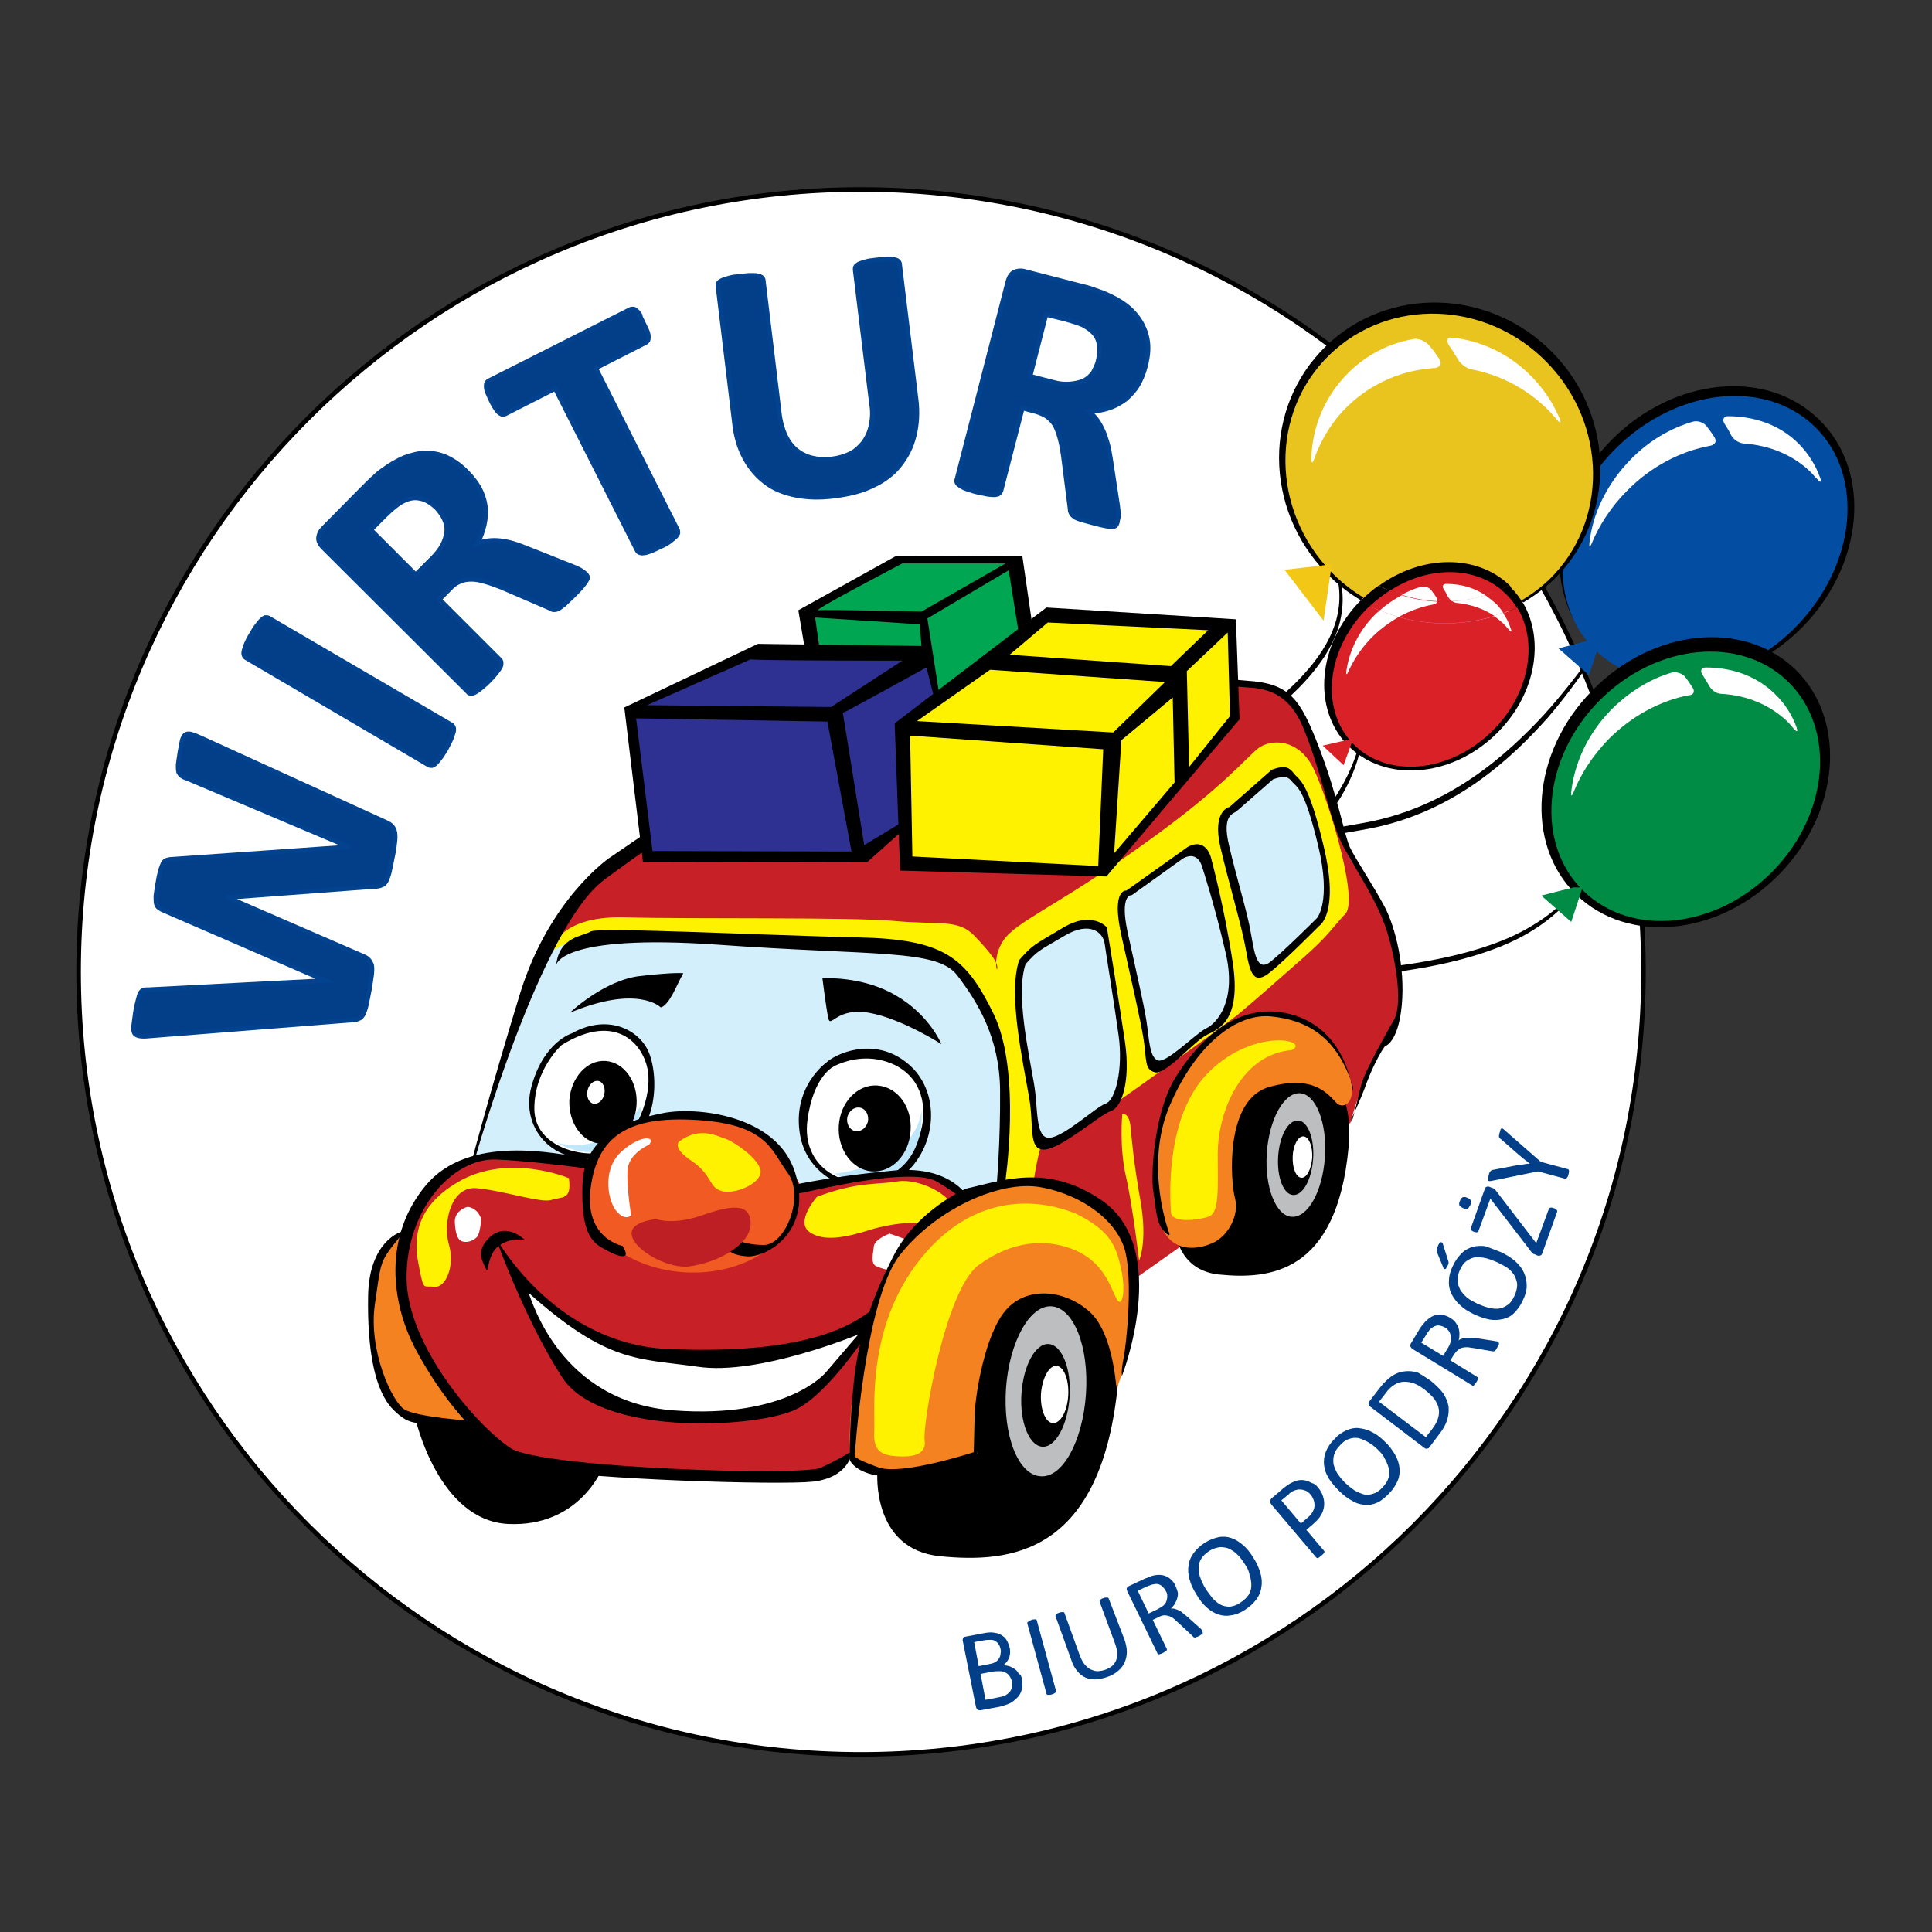 <?xml version="1.0" encoding="utf-8"?>
<!-- Generator: Adobe Illustrator 19.0.0, SVG Export Plug-In . SVG Version: 6.00 Build 0)  -->
<svg version="1.1" id="Warstwa_1" xmlns="http://www.w3.org/2000/svg" xmlns:xlink="http://www.w3.org/1999/xlink" x="0px" y="0px"
	 viewBox="0 0 425.2 425.2" style="enable-background:new 0 0 425.2 425.2;" xml:space="preserve">
<rect x="0" y="0" width="425.2" height="425.2" fill="#333333" stroke="none"/>
<style type="text/css">
	.st0{fill:#FFFFFF;stroke:#000000;stroke-miterlimit:10;}
	.st1{fill:#034EA2;}
	.st2{fill:#FFFFFF;}
	.st3{fill:url(#SVGID_1_);}
	.st4{fill:#E9C31E;}
	.st5{fill:url(#SVGID_2_);}
	.st6{fill:url(#SVGID_3_);}
	.st7{fill:url(#SVGID_4_);}
	.st8{fill:url(#SVGID_5_);}
	.st9{fill:url(#SVGID_6_);}
	.st10{fill:url(#SVGID_7_);}
	.st11{fill:url(#SVGID_8_);}
	.st12{fill:#DA2128;}
	.st13{fill:#F3C716;}
	.st14{fill:#008C44;}
	.st15{fill:#023F88;stroke:#03428E;stroke-miterlimit:10;}
	.st16{fill:#023F88;}
	.st17{fill-rule:evenodd;clip-rule:evenodd;fill:#C72127;}
	.st18{fill-rule:evenodd;clip-rule:evenodd;fill:#FFF200;}
	.st19{fill-rule:evenodd;clip-rule:evenodd;}
	.st20{fill-rule:evenodd;clip-rule:evenodd;fill:#D4EFFC;}
	.st21{fill:#BFE7FB;}
	.st22{fill-rule:evenodd;clip-rule:evenodd;fill:#F15A22;}
	.st23{fill-rule:evenodd;clip-rule:evenodd;fill:#F58220;}
	.st24{fill-rule:evenodd;clip-rule:evenodd;stroke:#000000;stroke-width:0.567;stroke-miterlimit:22.926;}
	.st25{fill-rule:evenodd;clip-rule:evenodd;fill:#BCBEC0;}
	.st26{fill-rule:evenodd;clip-rule:evenodd;fill:#FFFFFF;}
	.st27{fill-rule:evenodd;clip-rule:evenodd;fill:#BE1F24;}
	.st28{fill-rule:evenodd;clip-rule:evenodd;fill:#00A651;}
	.st29{fill-rule:evenodd;clip-rule:evenodd;fill:#2E3192;}
</style>
<path class="st0" d="M361.7,213.9c0,95.1-77.1,172.2-172.2,172.2c-95.1,0-172.2-77.1-172.2-172.2c0-95.1,77.1-172.2,172.2-172.2
	C284.6,41.7,361.7,118.8,361.7,213.9z"/>
<g>
	<path d="M271.6,193.6c10.9-5.8,19.6-13.1,23.5-20.2c4.1-7,4.5-12.4,4.8-12.2c0,0,0,5.5-4,12.8c-3.9,7.4-12.6,15-23.6,20.8
		c-10.6,6.4-32.1,13.4-46.3,25.4c-7.1,6-11.3,13.7-12.7,20c-1.4,6.2-0.9,10.5-1,10.4c0.1,0-0.5-4.2,0.8-10.5
		c1.2-6.3,5.3-14.3,12.4-20.4C239.7,207.3,261.1,199.9,271.6,193.6z"/>
	<path d="M300.6,213.3c15-1.3,28.3-4.5,36.3-9.4c8.2-4.8,11.1-10.3,11.3-10c0.1-0.1-2.6,5.7-10.8,10.8c-8.1,5.2-21.5,8.6-36.6,9.9
		c-14.9,2-42.3,0.7-63.6,7.4c-10.6,3.3-18.4,10.3-21.5,16.9c-3.2,6.6-3.3,11.6-3.4,11.5c0.1,0.1,0.2-4.9,3.3-11.6
		c3-6.8,10.7-14,21.4-17.5C258.3,214.3,285.8,215.3,300.6,213.3z"/>
	<path d="M300.7,181c18.6-3.5,31.2-15.2,39.1-23.7c7.9-8.8,11.7-15.2,12-15c0.1,0-3.4,6.6-11.2,15.7c-7.8,8.7-20.4,20.8-39.4,24.4
		c-18.2,3.2-52.2,8.7-73,26.9c-10.4,8.9-15.4,21.2-16.6,30.6c-1.3,9.4-0.3,15.6-0.5,15.5c0.1,0-0.9-6.1,0.3-15.6
		c1-9.4,5.9-21.9,16.3-31.1C248.4,190,282.5,184.2,300.7,181z"/>
	<path d="M262.4,167.3c13.7-8.6,25.9-17.6,30.4-27.4c4.7-10-0.5-17.6,0.1-17.4c0,0,1.1,1.6,2,4.8c0.9,3.1,1,8.1-1.2,13.1
		c-4.4,10.2-16.7,19.4-30.4,28.1c-6.8,4.5-16.8,9.9-26.5,17.2c-9.6,7.4-17.9,18.1-22.8,29.4c-10.1,22.9-7.9,45.5-8.3,45.3
		c0.4,0.3-2.2-22.4,7.7-45.6c4.8-11.5,13-22.3,22.7-30C245.7,177.2,255.6,171.8,262.4,167.3z"/>
	<path d="M396.6,138.1c-13.7,13.8-34.2,15.8-45.7,4.4c-11.6-11.4-9.9-31.9,3.8-45.7c13.7-13.8,34.2-15.8,45.7-4.4
		C412,103.7,410.3,124.2,396.6,138.1z"/>
	<path class="st1" d="M395.1,138.1c-13.4,13.5-33.1,15.7-44.1,4.9c-11-10.8-9-30.6,4.4-44.1c13.4-13.5,33.1-15.7,44.1-4.9
		C410.5,104.8,408.5,124.5,395.1,138.1z"/>
	<polygon class="st1" points="350.3,140.8 343,142.7 349.7,148.6 352.3,140.8 	"/>
	<g>
		<path class="st2" d="M377.3,96.2c-0.5-0.8-1.1-1.6-1.7-2.4c-0.6-0.8-2-1.3-3-1c-4.9,1.4-9.7,4.2-13.7,8.3
			c-5.3,5.4-8.4,12-9.1,18.4c-0.1,1,0.1,1.1,0.5,0.1c1.7-4.1,4.3-8.1,7.8-11.6c5.3-5.4,11.8-8.7,18.3-9.9
			C377.5,97.9,377.9,97.1,377.3,96.2z"/>
		<path class="st2" d="M400,105.5c0.7,0.8,1,0.7,0.6-0.3c-1-2.8-2.6-5.4-4.8-7.6c-4.1-4.1-9.7-6-15.5-6c-1,0-1.3,0.8-0.8,1.6
			c0.5,0.8,1.1,1.7,1.5,2.6c0.5,0.9,1.6,1.7,2.7,1.8c5.7,0.4,11,2.5,15,6.5C399.1,104.6,399.6,105.1,400,105.5z"/>
	</g>
	<path d="M303.4,128.8c-2.9-1.5-5.7-3.5-8.1-6c-11.9-12.2-12-31.5-0.1-43c11.9-11.5,31.2-10.9,43.1,1.3c11.9,12.2,12,31.5,0.1,43
		c-1.9,1.9-4.1,3.4-6.3,4.6c0.2,0.2,0.3,0.3,0.5,0.5c1,1.1,1.9,2.2,2.6,3.4c2.4-1.4,4.6-3,6.7-5c13.8-13.3,13.7-35.7-0.1-49.9
		c-13.8-14.2-36.2-14.9-50-1.5c-13.8,13.4-13.7,35.7,0.1,49.9c2.3,2.4,4.9,4.4,7.6,6c0.2-0.2,0.3-0.3,0.5-0.5
		C301.1,130.6,302.3,129.7,303.4,128.8z"/>
	
		<radialGradient id="SVGID_1_" cx="694.11" cy="-60.472" r="77.033" gradientTransform="matrix(0.581 0.596 -0.578 0.561 -121.601 -301.844)" gradientUnits="userSpaceOnUse">
		<stop  offset="0" style="stop-color:#FCD7D5"/>
		<stop  offset="1" style="stop-color:#DD66A6"/>
	</radialGradient>
	<path class="st3" d="M332.2,128.8c2.3-1.2,4.4-2.8,6.3-4.6c11.9-11.5,11.8-30.8-0.1-43c-11.9-12.2-31.3-12.8-43.1-1.3
		c-11.9,11.5-11.8,30.8,0.1,43c2.4,2.5,5.2,4.5,8.1,6C312.9,122.1,324.9,121.9,332.2,128.8z"/>
	<path class="st4" d="M333.9,132.7c2.5-1.4,4.9-3.1,7-5.1c13.1-12.7,12.9-34.1-0.4-47.8c-13.3-13.7-34.8-14.4-47.9-1.7
		c-13.1,12.7-12.9,34.1,0.4,47.8c2.7,2.8,5.8,5,9,6.7C312.4,125.1,325.8,125,333.9,132.7z"/>
	
		<radialGradient id="SVGID_2_" cx="694.067" cy="-60.465" r="77.066" gradientTransform="matrix(0.581 0.596 -0.578 0.561 -121.601 -301.844)" gradientUnits="userSpaceOnUse">
		<stop  offset="0" style="stop-color:#FCD7D5"/>
		<stop  offset="1" style="stop-color:#DD66A6"/>
	</radialGradient>
	<path class="st5" d="M332.2,128.8c-1.1,0.6-2.2,1.1-3.4,1.6c0.5,0.4,0.9,0.8,1.4,1.3c0.8,0.8,1.5,1.7,2,2.6c1-0.5,2.1-1,3-1.5
		c-0.7-1.2-1.6-2.4-2.6-3.4C332.5,129.1,332.3,128.9,332.2,128.8z"/>
	
		<radialGradient id="SVGID_3_" cx="694.11" cy="-60.441" r="76.998" gradientTransform="matrix(0.581 0.596 -0.578 0.561 -121.601 -301.844)" gradientUnits="userSpaceOnUse">
		<stop  offset="0" style="stop-color:#FCD7D5"/>
		<stop  offset="1" style="stop-color:#DD66A6"/>
	</radialGradient>
	<path class="st6" d="M306.5,130.3c-1-0.4-2.1-0.9-3.1-1.4c-1.2,0.8-2.3,1.8-3.4,2.8c-0.2,0.2-0.3,0.3-0.5,0.5
		c0.9,0.5,1.7,1,2.6,1.4C303.5,132.3,305,131.2,306.5,130.3z"/>
	
		<radialGradient id="SVGID_4_" cx="694.111" cy="-60.483" r="77.033" gradientTransform="matrix(0.581 0.596 -0.578 0.561 -121.601 -301.844)" gradientUnits="userSpaceOnUse">
		<stop  offset="0" style="stop-color:#FCD7D5"/>
		<stop  offset="1" style="stop-color:#DD66A6"/>
	</radialGradient>
	<path class="st7" d="M328.8,130.4c1.2-0.4,2.3-1,3.4-1.6c-7.2-6.9-19.3-6.7-28.7,0.1c1,0.5,2,1,3.1,1.4
		C314,125.7,322.9,125.6,328.8,130.4z"/>
	
		<radialGradient id="SVGID_5_" cx="706.594" cy="-73.978" r="103.104" gradientTransform="matrix(0.581 0.596 -0.578 0.561 -121.601 -301.844)" gradientUnits="userSpaceOnUse">
		<stop  offset="0" style="stop-color:#FCD7D5"/>
		<stop  offset="1" style="stop-color:#E67BB1"/>
	</radialGradient>
	<path class="st8" d="M328.8,130.4c1.2-0.4,2.3-1,3.4-1.6c-7.2-6.9-19.3-6.7-28.7,0.1c1,0.5,2,1,3.1,1.4
		C314,125.7,322.9,125.6,328.8,130.4z"/>
	
		<radialGradient id="SVGID_6_" cx="694.112" cy="-60.481" r="77.034" gradientTransform="matrix(0.581 0.596 -0.578 0.561 -121.601 -301.844)" gradientUnits="userSpaceOnUse">
		<stop  offset="0" style="stop-color:#FCD7D5"/>
		<stop  offset="1" style="stop-color:#DD66A6"/>
	</radialGradient>
	<path class="st9" d="M328.8,130.4c-7.1,2.8-15.1,2.7-22.3-0.1c-1.5,0.9-3,2-4.3,3.3c9.5,4.6,20.6,4.9,30,0.7
		c-0.6-0.9-1.2-1.8-2-2.6C329.7,131.2,329.3,130.8,328.8,130.4z"/>
	
		<radialGradient id="SVGID_7_" cx="694.109" cy="-60.485" r="77.038" gradientTransform="matrix(0.581 0.596 -0.578 0.561 -121.601 -301.844)" gradientUnits="userSpaceOnUse">
		<stop  offset="0" style="stop-color:#FCD7D5"/>
		<stop  offset="1" style="stop-color:#DD66A6"/>
	</radialGradient>
	<path class="st10" d="M328.8,130.4c-5.9-4.7-14.8-4.7-22.3-0.1C313.7,133.1,321.7,133.1,328.8,130.4z"/>
	
		<radialGradient id="SVGID_8_" cx="706.592" cy="-73.982" r="103.113" gradientTransform="matrix(0.581 0.596 -0.578 0.561 -121.601 -301.844)" gradientUnits="userSpaceOnUse">
		<stop  offset="0" style="stop-color:#FCD7D5"/>
		<stop  offset="1" style="stop-color:#E67BB1"/>
	</radialGradient>
	<path class="st11" d="M328.8,130.4c-5.9-4.7-14.8-4.7-22.3-0.1C313.7,133.1,321.7,133.1,328.8,130.4z"/>
	<path d="M329.2,161.6c8.7-8.4,10.9-20.5,6-28.9c-1,0.6-2,1.1-3,1.5c4.5,7.3,2.6,18-5,25.3c-8.6,8.3-21.2,9.2-28.1,2.1
		c-6.9-7.1-5.6-19.7,2.9-28c0,0,0.1-0.1,0.1-0.1c-0.9-0.4-1.8-0.9-2.6-1.4c-9.5,9.6-10.8,23.8-2.9,31.9
		C304.7,172.3,319.3,171.2,329.2,161.6z"/>
	<path d="M332.2,128.8c-1.1,0.6-2.2,1.1-3.4,1.6c0.5,0.4,0.9,0.8,1.4,1.3c0.8,0.8,1.5,1.7,2,2.6c1-0.5,2.1-1,3-1.5
		c-0.7-1.2-1.6-2.4-2.6-3.4C332.5,129.1,332.3,128.9,332.2,128.8z"/>
	<path d="M306.5,130.3c-1-0.4-2.1-0.9-3.1-1.4c-1.2,0.8-2.3,1.8-3.4,2.8c-0.2,0.2-0.3,0.3-0.5,0.5c0.9,0.5,1.7,1,2.6,1.4
		C303.5,132.3,305,131.2,306.5,130.3z"/>
	<path d="M328.8,130.4c1.2-0.4,2.3-1,3.4-1.6c-7.2-6.9-19.3-6.7-28.7,0.1c1,0.5,2,1,3.1,1.4C314,125.7,322.9,125.6,328.8,130.4z"/>
	<polygon class="st12" points="296.3,162.9 291.1,164.1 295.7,168.4 297.7,162.9 	"/>
	<g>
		<path class="st12" d="M330.2,129.6c-6.3-5-15.9-4.9-24,0.2C313.9,132.8,322.5,132.7,330.2,129.6z"/>
		<g>
			<g>
				<path class="st12" d="M301.5,133.4c-0.1,0-0.1,0.1-0.2,0.1c-9.4,9.1-10.9,22.6-3.5,30.2c7.4,7.6,21,6.5,30.4-2.6
					c8.3-8,10.5-19.6,5.7-27.4C323.6,138.5,311.7,138.3,301.5,133.4z"/>
				<path class="st12" d="M330.2,129.6c-7.7,3.1-16.3,3.1-24,0.2c-1.6,1-3.2,2.2-4.7,3.6c10.2,4.9,22.1,5,32.3,0.3
					c-0.6-1-1.3-1.9-2.2-2.8C331.2,130.5,330.7,130.1,330.2,129.6z"/>
			</g>
			<path class="st12" d="M330.6,132.4c0.6,0.6,1.2,1.3,1.6,2c0.5-0.2,1-0.4,1.5-0.7c-0.6-1-1.3-1.9-2.2-2.8c-0.5-0.5-1-0.9-1.5-1.3
				c-0.7,0.3-1.3,0.5-2,0.7C329,130.9,329.9,131.6,330.6,132.4z"/>
			<path class="st12" d="M308.3,130.5c-0.7-0.2-1.4-0.5-2.1-0.7c-1.6,1-3.2,2.2-4.7,3.6c0.5,0.3,1.1,0.5,1.6,0.7
				C304.7,132.7,306.5,131.5,308.3,130.5z"/>
		</g>
	</g>
	<path class="st2" d="M303,134.9c-3.9,3.7-6.1,8.4-6.7,12.9c-0.1,0.7,0.1,0.8,0.4,0.1c1.3-2.9,3.2-5.7,5.7-8.1
		c1.7-1.6,3.5-2.9,5.4-4c-1.4-0.4-2.7-0.9-4.1-1.5C303.5,134.5,303.3,134.7,303,134.9z"/>
	<path class="st2" d="M316.3,132.4c-2.6-0.1-5.3-0.6-7.8-1.4c-1.7,0.9-3.3,2-4.8,3.3c1.3,0.6,2.7,1.1,4.1,1.5
		c2.5-1.4,5.1-2.3,7.8-2.8C316,132.9,316.2,132.7,316.3,132.4z"/>
	<path class="st2" d="M316.2,131.6c-0.4-0.6-0.7-1.1-1.2-1.7c-0.4-0.6-1.4-0.9-2.1-0.8c-1.5,0.4-3,1-4.4,1.8
		c2.6,0.8,5.2,1.3,7.8,1.4C316.4,132.1,316.3,131.9,316.2,131.6z"/>
	<g>
		<path class="st2" d="M331.2,137.6c0.3,0.3,0.6,0.7,0.9,1c0.5,0.6,0.7,0.5,0.4-0.2c-0.4-1.3-1-2.5-1.8-3.6c-0.7,0.3-1.3,0.5-2,0.7
			C329.6,136.2,330.5,136.8,331.2,137.6z"/>
		<path class="st2" d="M326.9,131c-2.4,0.7-4.8,1.2-7.3,1.3c0.3,0.2,0.7,0.4,1.1,0.4c2.9,0.3,5.7,1.2,8.1,2.8c0.7-0.2,1.4-0.5,2-0.7
			c-0.4-0.7-1-1.3-1.5-1.9C328.5,132.2,327.7,131.6,326.9,131z"/>
		<path class="st2" d="M326.9,131c-2.5-1.7-5.5-2.5-8.6-2.5c-0.7,0-1,0.5-0.6,1.1c0.4,0.6,0.7,1.2,1,1.8c0.2,0.3,0.5,0.6,0.8,0.9
			C322.1,132.2,324.5,131.8,326.9,131z"/>
	</g>
	<g>
		<path class="st2" d="M316.7,78.9c-0.7-1-1.3-1.9-2.1-2.8c-0.8-1-2.4-1.7-3.4-1.5c-5.3,0.9-10.2,3.3-14.3,7.3
			c-5.3,5.2-8.1,12-8.3,19c0,1.1,0.2,1.2,0.6,0.2c1.5-4.3,4-8.4,7.4-11.7c5.4-5.2,12.2-8,19.2-8.4C317.1,80.8,317.4,79.9,316.7,78.9
			z"/>
		<path class="st2" d="M342.6,92.3c0.8,1,1.1,0.9,0.6-0.3c-1.4-3.3-3.4-6.3-6-9c-4.9-5.1-11.2-8-17.6-8.7c-1.1-0.1-1.4,0.6-0.7,1.7
			c0.7,1,1.3,2,1.9,3c0.6,1.1,2,2.1,3.1,2.3c6.3,1.2,12.3,4.3,17.2,9.3C341.6,91.2,342.1,91.7,342.6,92.3z"/>
	</g>
	<polygon class="st13" points="293.1,124.2 282.7,125.4 291.3,136.6 	"/>
	<path d="M391.7,192.3c-13.3,13.7-33.4,15.7-44.8,4.6c-11.4-11.1-9.9-31.3,3.5-44.9c13.3-13.7,33.4-15.7,44.8-4.6
		C406.5,158.5,405,178.6,391.7,192.3z"/>
	<path class="st14" d="M390.2,191.7c-12.4,12.7-31.1,14.7-41.7,4.4c-10.6-10.3-9.1-29,3.3-41.7c12.4-12.7,31.1-14.7,41.7-4.4
		C404.1,160.3,402.6,179,390.2,191.7z"/>
	<polygon class="st14" points="346.3,195.3 339.2,197.1 345.8,202.9 348.3,195.3 	"/>
	<g>
		<path class="st2" d="M372.5,151.3c-0.5-0.8-1.1-1.6-1.6-2.3c-0.6-0.8-2-1.2-2.9-1c-4.8,1.4-9.4,4.2-13.4,8.2
			c-5.2,5.3-8.1,11.8-8.8,18.1c-0.1,1,0.1,1,0.5,0.1c1.6-4.1,4.2-8,7.5-11.5c5.2-5.3,11.6-8.7,17.9-9.9
			C372.7,153,373.1,152.2,372.5,151.3z"/>
		<path class="st2" d="M394.8,160.4c0.7,0.8,0.9,0.7,0.6-0.3c-1-2.8-2.6-5.3-4.8-7.4c-4.1-4-9.5-5.8-15.2-5.8c-1,0-1.3,0.8-0.7,1.6
			c0.5,0.8,1,1.7,1.5,2.5c0.5,0.9,1.6,1.7,2.6,1.7c5.6,0.3,10.8,2.4,14.8,6.3C394,159.5,394.4,159.9,394.8,160.4z"/>
	</g>
</g>
<g>
	<path class="st15" d="M85,181c0.6,0.3,1,0.5,1.3,0.9c0.3,0.3,0.5,0.8,0.6,1.3c0.1,0.6,0.1,1.3,0,2.1c-0.1,0.8-0.2,1.9-0.5,3.2
		c-0.3,1.4-0.5,2.6-0.7,3.4c-0.2,0.9-0.5,1.5-0.7,2c-0.3,0.5-0.6,0.8-1,0.9c-0.4,0.2-0.9,0.3-1.5,0.3l-32.2,2.4l0,0.1l29.5,12.8
		c0.6,0.2,1,0.5,1.3,0.8c0.3,0.3,0.5,0.7,0.7,1.2c0.1,0.5,0.1,1.2,0,2.1c-0.1,0.9-0.3,2-0.5,3.3c-0.3,1.5-0.5,2.6-0.7,3.5
		c-0.2,0.9-0.5,1.5-0.7,2c-0.3,0.5-0.6,0.8-1,0.9c-0.4,0.2-0.9,0.3-1.5,0.3L32.9,228c-0.9,0.1-1.7,0.1-2.2,0
		c-0.5-0.1-0.9-0.3-1.1-0.6c-0.2-0.4-0.3-0.9-0.2-1.6c0.1-0.7,0.2-1.7,0.4-3c0.2-1.2,0.4-2.1,0.6-2.8c0.2-0.7,0.3-1.2,0.5-1.5
		c0.2-0.3,0.4-0.5,0.7-0.6c0.3-0.1,0.7-0.1,1.2-0.1l38.8-2l0,0l-35.5-15.4c-0.5-0.2-0.8-0.4-1.1-0.6c-0.3-0.2-0.5-0.5-0.6-0.9
		c-0.1-0.4-0.1-1-0.1-1.7c0.1-0.7,0.2-1.6,0.4-2.7c0.2-1.2,0.4-2.2,0.6-2.9c0.2-0.7,0.4-1.2,0.6-1.6c0.2-0.4,0.5-0.6,0.8-0.7
		c0.3-0.1,0.8-0.2,1.3-0.2l38.6-2.7l0-0.1l-35.7-15.1c-0.4-0.1-0.7-0.3-1-0.5c-0.3-0.2-0.4-0.5-0.6-0.8c-0.1-0.4-0.1-0.9-0.1-1.6
		c0.1-0.7,0.2-1.6,0.4-2.8c0.2-1.1,0.4-2,0.5-2.6c0.2-0.6,0.4-1,0.7-1.2c0.3-0.2,0.8-0.3,1.3-0.1c0.5,0.1,1.2,0.4,2.1,0.8L85,181z"
		/>
	<path class="st15" d="M99.3,159.5c0.2,0.1,0.4,0.3,0.5,0.6c0.1,0.2,0.1,0.6,0,1c-0.1,0.4-0.3,0.9-0.5,1.5c-0.3,0.6-0.6,1.3-1.1,2.2
		c-0.5,0.8-0.9,1.5-1.3,2c-0.4,0.5-0.7,0.9-1,1.2c-0.3,0.3-0.6,0.4-0.8,0.5c-0.3,0-0.5,0-0.7-0.1l-40.2-23.6
		c-0.2-0.1-0.4-0.3-0.5-0.6c-0.1-0.2-0.1-0.6,0-1c0.1-0.4,0.3-0.9,0.5-1.5c0.3-0.6,0.6-1.3,1.1-2.1c0.5-0.9,0.9-1.5,1.3-2
		c0.4-0.5,0.7-0.9,1-1.2c0.3-0.3,0.6-0.4,0.8-0.5c0.3,0,0.5,0,0.7,0.1L99.3,159.5z"/>
	<path class="st15" d="M128.9,126.3c0.2,0.2,0.3,0.4,0.4,0.6c0.1,0.2,0,0.5-0.2,0.8c-0.2,0.4-0.5,0.8-1,1.4
		c-0.5,0.6-1.2,1.3-2.1,2.2c-0.8,0.8-1.4,1.3-1.9,1.8c-0.5,0.4-0.9,0.7-1.3,0.9c-0.4,0.2-0.7,0.2-0.9,0.2c-0.3,0-0.5-0.1-0.8-0.3
		l-10.9-4.7c-1.3-0.5-2.4-0.9-3.5-1.2c-1-0.3-2-0.5-2.9-0.5c-0.9,0-1.8,0.1-2.6,0.5c-0.8,0.3-1.6,0.9-2.3,1.7l-2.2,2.2l13.3,13.3
		c0.2,0.2,0.3,0.4,0.3,0.7c0,0.3,0,0.6-0.2,0.9c-0.2,0.4-0.5,0.8-0.9,1.3c-0.4,0.5-0.9,1.1-1.6,1.8c-0.7,0.7-1.3,1.2-1.8,1.6
		c-0.5,0.4-0.9,0.7-1.3,0.9c-0.4,0.2-0.7,0.3-0.9,0.2c-0.3,0-0.5-0.1-0.6-0.3l-31.8-31.7c-0.8-0.8-1.2-1.6-1.1-2.3
		c0.1-0.8,0.4-1.4,1-2l9-9.1c0.9-0.9,1.7-1.7,2.3-2.2c0.6-0.6,1.2-1.1,1.8-1.5c1.6-1.2,3.2-2.1,4.8-2.8c1.6-0.6,3.2-1,4.8-1
		c1.6,0,3.1,0.3,4.6,1c1.5,0.7,2.9,1.7,4.3,3.1c1.2,1.2,2.1,2.4,2.8,3.6c0.7,1.3,1.1,2.6,1.3,3.9c0.2,1.3,0.1,2.7-0.2,4.1
		c-0.3,1.4-0.8,2.8-1.5,4.2c0.8-0.3,1.6-0.5,2.4-0.6c0.8-0.1,1.7-0.1,2.6,0c0.9,0.1,1.9,0.3,2.9,0.6c1,0.3,2.1,0.7,3.3,1.2l9.8,3.9
		c1,0.4,1.6,0.7,2,1C128.5,126,128.8,126.2,128.9,126.3z M96.1,111.8c-1.2-1.1-2.4-1.9-3.7-2.1c-1.3-0.3-2.7,0-4.2,0.9
		c-0.5,0.3-0.9,0.6-1.4,1c-0.5,0.4-1.2,1-2,1.8l-3.2,3.2l9.9,9.9l3.6-3.6c1-1,1.8-2,2.3-3c0.5-1,0.8-2,0.9-2.9
		c0.1-0.9-0.1-1.8-0.5-2.7C97.4,113.4,96.8,112.6,96.1,111.8z"/>
	<path class="st15" d="M141.6,71.1c0.3,0.7,0.6,1.2,0.8,1.7c0.2,0.5,0.3,0.9,0.3,1.3c0,0.3,0,0.6-0.1,0.8c-0.1,0.2-0.3,0.4-0.5,0.5
		l-11,5.6l18,35.6c0.1,0.2,0.1,0.5,0.1,0.7c-0.1,0.3-0.2,0.5-0.5,0.8c-0.3,0.3-0.7,0.6-1.2,1c-0.5,0.4-1.2,0.8-2.1,1.2
		c-0.9,0.4-1.6,0.8-2.2,1c-0.6,0.2-1.1,0.4-1.5,0.4c-0.4,0.1-0.7,0-1-0.1c-0.2-0.1-0.4-0.3-0.5-0.5l-18-35.6l-11,5.6
		c-0.2,0.1-0.5,0.1-0.7,0.1c-0.2-0.1-0.5-0.2-0.7-0.4c-0.3-0.2-0.5-0.6-0.8-1c-0.3-0.4-0.6-1-0.9-1.6c-0.3-0.7-0.6-1.3-0.8-1.8
		c-0.2-0.5-0.3-0.9-0.3-1.3c0-0.3,0-0.6,0.1-0.8c0.1-0.2,0.3-0.4,0.5-0.5l31.1-15.7c0.2-0.1,0.4-0.1,0.7-0.1c0.2,0,0.5,0.2,0.7,0.4
		c0.3,0.2,0.5,0.6,0.8,1C140.9,69.9,141.3,70.4,141.6,71.1z"/>
	<path class="st15" d="M201.6,87.7c0.4,3,0.2,5.8-0.4,8.2c-0.6,2.5-1.7,4.6-3.2,6.5c-1.5,1.9-3.5,3.4-5.9,4.5
		c-2.4,1.2-5.3,1.9-8.6,2.3c-3.1,0.4-5.9,0.3-8.4-0.2c-2.5-0.5-4.8-1.4-6.6-2.8c-1.9-1.4-3.4-3.2-4.6-5.4c-1.2-2.2-2-4.9-2.3-8
		l-3.6-29.8c0-0.3,0-0.5,0.1-0.7c0.1-0.2,0.4-0.4,0.8-0.6c0.4-0.2,0.9-0.3,1.5-0.5c0.6-0.2,1.4-0.3,2.4-0.4c1-0.1,1.8-0.2,2.4-0.2
		c0.6,0,1.2,0,1.6,0.1c0.4,0.1,0.7,0.2,0.9,0.4c0.2,0.2,0.3,0.4,0.3,0.7l3.5,29c0.2,1.9,0.7,3.6,1.3,5c0.7,1.4,1.5,2.5,2.5,3.3
		c1,0.8,2.2,1.4,3.5,1.7c1.3,0.3,2.7,0.4,4.3,0.2c1.6-0.2,2.9-0.6,4.1-1.2c1.2-0.6,2.1-1.5,2.9-2.5c0.7-1,1.3-2.2,1.6-3.7
		c0.3-1.4,0.4-3,0.1-4.7l-3.6-29.5c0-0.3,0-0.5,0.1-0.7c0.1-0.2,0.4-0.4,0.7-0.6c0.4-0.2,0.9-0.3,1.5-0.5c0.6-0.2,1.4-0.3,2.4-0.4
		c1-0.1,1.8-0.2,2.4-0.2c0.6,0,1.1,0,1.5,0.1c0.4,0.1,0.7,0.2,0.9,0.4c0.2,0.2,0.3,0.4,0.3,0.7L201.6,87.7z"/>
	<path class="st15" d="M245.9,115c-0.1,0.3-0.2,0.5-0.3,0.6c-0.1,0.2-0.4,0.3-0.8,0.3c-0.4,0-1,0-1.7-0.2c-0.7-0.1-1.7-0.4-2.9-0.7
		c-1-0.3-1.9-0.5-2.5-0.7c-0.6-0.2-1.1-0.4-1.4-0.7c-0.3-0.2-0.5-0.5-0.6-0.7c-0.1-0.2-0.2-0.5-0.2-0.9l-1.5-11.8
		c-0.2-1.3-0.4-2.5-0.7-3.6c-0.3-1.1-0.6-2-1-2.8c-0.4-0.8-1-1.4-1.7-2c-0.7-0.5-1.6-0.9-2.6-1.2l-3-0.8l-4.7,18.2
		c-0.1,0.2-0.2,0.4-0.4,0.6c-0.2,0.2-0.5,0.2-0.9,0.3c-0.4,0-0.9,0-1.6-0.1c-0.6-0.1-1.4-0.3-2.4-0.5c-0.9-0.2-1.7-0.5-2.3-0.7
		c-0.6-0.2-1.1-0.5-1.4-0.7c-0.3-0.2-0.6-0.4-0.7-0.7c-0.1-0.2-0.1-0.5,0-0.7l11.2-43.5c0.3-1.1,0.8-1.8,1.4-2.1
		c0.7-0.3,1.4-0.4,2.2-0.2l12.4,3.2c1.3,0.3,2.3,0.6,3.1,0.9c0.8,0.3,1.5,0.5,2.2,0.8c1.9,0.8,3.5,1.7,4.8,2.7
		c1.4,1.1,2.4,2.3,3.2,3.6c0.8,1.4,1.3,2.8,1.5,4.4c0.2,1.6,0,3.4-0.5,5.3c-0.4,1.6-1,3-1.7,4.2c-0.7,1.2-1.7,2.2-2.7,3.1
		c-1.1,0.8-2.3,1.5-3.6,1.9c-1.4,0.5-2.8,0.7-4.4,0.8c0.6,0.5,1.2,1.1,1.7,1.8c0.5,0.7,0.9,1.4,1.3,2.3c0.4,0.8,0.7,1.8,1,2.8
		c0.3,1,0.5,2.2,0.7,3.4l1.6,10.5c0.1,1,0.2,1.8,0.2,2.2C246,114.4,245.9,114.8,245.9,115z M241.7,79.3c0.4-1.6,0.4-3,0-4.3
		c-0.4-1.3-1.4-2.3-2.9-3.2c-0.5-0.3-1-0.5-1.6-0.7c-0.6-0.2-1.5-0.5-2.6-0.8l-4.4-1.1l-3.5,13.6l5,1.3c1.4,0.4,2.6,0.5,3.8,0.4
		c1.1-0.1,2.1-0.3,3-0.7c0.8-0.4,1.5-1,2.1-1.8C241,81.2,241.5,80.3,241.7,79.3z"/>
</g>
<g>
	<path class="st16" d="M224.9,369.6c0.1,0.5,0.1,1,0.1,1.5c0,0.5-0.2,0.9-0.3,1.3c-0.2,0.4-0.4,0.8-0.7,1.1c-0.3,0.3-0.6,0.6-1,0.9
		c-0.4,0.3-0.8,0.5-1.3,0.7c-0.5,0.2-1,0.3-1.6,0.5l-4.3,0.8c-0.2,0-0.4,0-0.6-0.1c-0.2-0.1-0.3-0.3-0.4-0.6l-2.9-14.5
		c-0.1-0.3,0-0.6,0.1-0.7c0.1-0.2,0.3-0.3,0.5-0.3l3.7-0.7c1-0.2,1.8-0.3,2.4-0.2c0.7,0.1,1.2,0.2,1.7,0.5c0.5,0.3,0.9,0.6,1.2,1.1
		c0.3,0.5,0.5,1,0.7,1.7c0.1,0.4,0.1,0.8,0.1,1.1c0,0.4-0.1,0.7-0.2,1.1c-0.1,0.3-0.3,0.6-0.5,0.9c-0.2,0.3-0.5,0.5-0.8,0.8
		c0.5,0,0.9,0.1,1.3,0.2c0.4,0.1,0.8,0.4,1.2,0.6c0.4,0.3,0.7,0.6,0.9,1.1C224.7,368.5,224.8,369,224.9,369.6z M220.2,362.9
		c-0.1-0.4-0.2-0.7-0.4-1c-0.2-0.3-0.4-0.5-0.7-0.7c-0.3-0.2-0.6-0.3-1-0.3c-0.4,0-0.9,0-1.5,0.1l-2.2,0.4l1,5.3l2.5-0.5
		c0.6-0.1,1-0.3,1.3-0.5c0.3-0.2,0.6-0.5,0.7-0.8c0.2-0.3,0.3-0.6,0.3-1C220.3,363.6,220.3,363.3,220.2,362.9z M222.7,370.1
		c-0.1-0.5-0.3-0.9-0.5-1.2c-0.2-0.3-0.5-0.6-0.9-0.8c-0.3-0.2-0.8-0.3-1.2-0.3c-0.5,0-1.1,0-1.7,0.1l-2.6,0.5l1.1,5.7l3.1-0.6
		c0.5-0.1,0.9-0.2,1.3-0.4c0.3-0.2,0.6-0.4,0.9-0.7c0.2-0.3,0.4-0.6,0.5-1C222.8,371,222.8,370.6,222.7,370.1z"/>
	<path class="st16" d="M232.4,372.1c0,0.1,0,0.1,0,0.2c0,0.1-0.1,0.1-0.1,0.2c-0.1,0.1-0.2,0.1-0.3,0.2c-0.1,0.1-0.3,0.1-0.5,0.2
		c-0.2,0.1-0.4,0.1-0.5,0.1c-0.1,0-0.3,0-0.4,0c-0.1,0-0.2,0-0.2-0.1c0,0-0.1-0.1-0.1-0.2l-4.2-15.4c0-0.1,0-0.1,0-0.2
		c0-0.1,0.1-0.1,0.2-0.2c0.1-0.1,0.2-0.1,0.3-0.2c0.1-0.1,0.3-0.1,0.5-0.2c0.2-0.1,0.4-0.1,0.5-0.1c0.1,0,0.3,0,0.3,0
		c0.1,0,0.2,0,0.2,0.1c0,0,0.1,0.1,0.1,0.2L232.4,372.1z"/>
	<path class="st16" d="M247.5,360.9c0.3,0.9,0.5,1.8,0.5,2.7c0,0.8-0.2,1.6-0.5,2.3c-0.3,0.7-0.8,1.3-1.5,1.9
		c-0.6,0.5-1.4,1-2.4,1.3c-0.9,0.3-1.7,0.5-2.5,0.5c-0.8,0-1.5-0.1-2.2-0.4c-0.7-0.3-1.3-0.8-1.8-1.4c-0.5-0.6-1-1.4-1.3-2.4
		l-3.5-9.7c0-0.1,0-0.1,0-0.2c0-0.1,0.1-0.1,0.1-0.2c0.1-0.1,0.2-0.1,0.3-0.2c0.1-0.1,0.3-0.1,0.5-0.2c0.2-0.1,0.4-0.1,0.5-0.1
		c0.1,0,0.3,0,0.3,0c0.1,0,0.2,0,0.2,0.1c0,0,0.1,0.1,0.1,0.2l3.4,9.4c0.3,0.7,0.6,1.3,1,1.8c0.4,0.5,0.8,0.8,1.3,1.1
		c0.5,0.2,1,0.4,1.5,0.4c0.5,0,1.1-0.1,1.7-0.3c0.6-0.2,1.1-0.5,1.5-0.8c0.4-0.3,0.7-0.8,0.9-1.2c0.2-0.5,0.3-1,0.3-1.6
		c0-0.6-0.2-1.2-0.4-1.9l-3.5-9.5c0-0.1,0-0.1,0-0.2c0-0.1,0.1-0.1,0.1-0.2c0.1-0.1,0.2-0.1,0.3-0.2c0.1-0.1,0.3-0.1,0.5-0.2
		c0.2-0.1,0.4-0.1,0.5-0.1c0.1,0,0.3,0,0.3,0c0.1,0,0.2,0,0.2,0.1c0.1,0,0.1,0.1,0.1,0.1L247.5,360.9z"/>
	<path class="st16" d="M264.7,359.2c0,0.1,0,0.1,0,0.2c0,0.1,0,0.1-0.1,0.2c-0.1,0.1-0.2,0.1-0.3,0.2c-0.1,0.1-0.3,0.2-0.5,0.3
		c-0.2,0.1-0.4,0.2-0.5,0.2c-0.1,0-0.2,0.1-0.3,0.1c-0.1,0-0.2,0-0.3-0.1c-0.1,0-0.1-0.1-0.2-0.2l-3.1-2.9c-0.4-0.3-0.7-0.6-1-0.9
		c-0.3-0.3-0.7-0.4-1-0.6c-0.4-0.1-0.7-0.2-1.1-0.2c-0.4,0-0.8,0.1-1.3,0.4l-1.3,0.6l3.1,6.4c0,0.1,0,0.1,0,0.2c0,0.1,0,0.1-0.1,0.2
		c-0.1,0.1-0.2,0.1-0.3,0.2c-0.1,0.1-0.3,0.2-0.5,0.3c-0.2,0.1-0.4,0.2-0.5,0.2c-0.1,0-0.3,0.1-0.3,0.1c-0.1,0-0.2,0-0.2,0
		c-0.1,0-0.1-0.1-0.1-0.1l-6.7-13.8c-0.1-0.3-0.2-0.5-0.1-0.7c0.1-0.2,0.2-0.3,0.4-0.4l3.2-1.5c0.4-0.2,0.7-0.3,1-0.4
		c0.3-0.1,0.5-0.2,0.7-0.3c0.6-0.2,1.2-0.3,1.8-0.3c0.5,0,1.1,0.1,1.5,0.3c0.5,0.2,0.9,0.5,1.2,0.8c0.4,0.4,0.7,0.8,0.9,1.3
		c0.2,0.5,0.4,1,0.5,1.4c0.1,0.5,0,0.9-0.1,1.3c-0.1,0.4-0.3,0.8-0.5,1.2s-0.6,0.8-0.9,1.1c0.3,0,0.6,0,0.9,0.1
		c0.3,0.1,0.6,0.2,0.8,0.3c0.3,0.1,0.6,0.3,0.9,0.6c0.3,0.2,0.6,0.5,1,0.8l2.9,2.6c0.2,0.2,0.4,0.4,0.5,0.5
		C264.6,359.1,264.6,359.2,264.7,359.2z M256.6,350.2c-0.3-0.6-0.7-1-1.1-1.3c-0.5-0.3-1-0.4-1.7-0.2c-0.2,0-0.5,0.1-0.7,0.2
		c-0.3,0.1-0.6,0.2-1,0.4l-1.7,0.8l2.4,5l1.9-0.9c0.5-0.3,0.9-0.5,1.3-0.8c0.3-0.3,0.6-0.6,0.7-1c0.1-0.3,0.2-0.7,0.2-1.1
		C256.9,350.9,256.8,350.5,256.6,350.2z"/>
	<path class="st16" d="M275.9,342.9c0.7,1.1,1.2,2.3,1.5,3.3c0.3,1.1,0.4,2.1,0.2,3.1c-0.1,1-0.5,1.9-1.1,2.7
		c-0.6,0.8-1.4,1.6-2.5,2.3c-1.1,0.7-2.1,1.1-3.1,1.2c-1,0.2-1.9,0.1-2.8-0.2c-0.9-0.3-1.7-0.8-2.5-1.5c-0.8-0.7-1.6-1.7-2.3-2.9
		c-0.7-1.1-1.2-2.2-1.5-3.3c-0.3-1.1-0.4-2.1-0.2-3.1c0.1-1,0.5-1.9,1.1-2.7c0.6-0.8,1.4-1.6,2.5-2.3c1-0.6,2-1,3-1.2
		c1-0.2,1.9-0.1,2.8,0.2c0.9,0.3,1.7,0.8,2.5,1.5C274.5,340.8,275.2,341.8,275.9,342.9z M274,344.3c-0.5-0.8-1-1.5-1.6-2.1
		c-0.6-0.6-1.2-1-1.8-1.3c-0.6-0.3-1.3-0.4-2.1-0.4c-0.7,0.1-1.5,0.3-2.3,0.8c-0.8,0.5-1.4,1.1-1.8,1.7c-0.4,0.6-0.6,1.3-0.6,2.1
		c0,0.7,0.1,1.5,0.4,2.2c0.3,0.8,0.6,1.5,1.1,2.3c0.5,0.8,1.1,1.5,1.6,2.2c0.6,0.6,1.2,1.1,1.8,1.4c0.6,0.3,1.3,0.4,2,0.4
		c0.7-0.1,1.5-0.3,2.3-0.9c0.8-0.5,1.4-1.1,1.8-1.7c0.4-0.7,0.6-1.3,0.6-2.1c0-0.7-0.1-1.5-0.4-2.3C274.9,345.8,274.5,345,274,344.3
		z"/>
	<path class="st16" d="M290.1,327.4c0.5,0.6,0.9,1.3,1.1,2c0.2,0.7,0.3,1.4,0.2,2.1c-0.1,0.7-0.3,1.4-0.7,2c-0.4,0.7-1,1.3-1.8,2
		l-1.4,1.2l3.9,4.6c0,0.1,0.1,0.1,0.1,0.2c0,0.1,0,0.1-0.1,0.2c0,0.1-0.1,0.2-0.2,0.3c-0.1,0.1-0.2,0.2-0.4,0.4
		c-0.2,0.1-0.3,0.2-0.4,0.3c-0.1,0.1-0.2,0.1-0.3,0.2c-0.1,0-0.2,0-0.2,0c-0.1,0-0.1-0.1-0.2-0.1l-9.9-11.7
		c-0.2-0.3-0.3-0.5-0.3-0.7c0-0.2,0.2-0.4,0.3-0.6l2.7-2.3c0.3-0.2,0.5-0.4,0.8-0.6c0.3-0.2,0.6-0.4,1-0.6c0.4-0.2,0.9-0.4,1.4-0.5
		c0.5-0.1,1-0.1,1.5,0c0.5,0.1,1,0.3,1.5,0.6C289.3,326.5,289.7,326.9,290.1,327.4z M288.5,329c-0.4-0.5-0.9-0.9-1.4-1
		c-0.5-0.2-0.9-0.2-1.4-0.2c-0.4,0.1-0.8,0.2-1.2,0.4c-0.3,0.2-0.7,0.4-0.9,0.7l-1.6,1.3l4.3,5.1l1.5-1.3c0.5-0.4,0.9-0.9,1.1-1.3
		c0.2-0.4,0.4-0.8,0.4-1.3c0-0.4,0-0.8-0.2-1.3C289,329.8,288.8,329.4,288.5,329z"/>
	<path class="st16" d="M304.7,317.2c1,0.9,1.7,1.9,2.3,2.9c0.6,1,0.9,2,1,2.9c0.1,1,0,2-0.4,2.9s-1,1.9-1.9,2.8
		c-0.9,0.9-1.7,1.6-2.6,2c-0.9,0.4-1.8,0.6-2.7,0.5c-0.9-0.1-1.9-0.3-2.8-0.9c-1-0.5-1.9-1.2-2.9-2.2c-0.9-0.9-1.7-1.8-2.3-2.8
		c-0.6-1-0.9-1.9-1-2.9c-0.1-1,0-1.9,0.4-2.9c0.4-1,1-1.9,1.9-2.8c0.8-0.9,1.7-1.5,2.6-1.9c0.9-0.4,1.8-0.6,2.7-0.5
		c0.9,0.1,1.9,0.3,2.8,0.8C302.7,315.5,303.7,316.2,304.7,317.2z M303.2,319c-0.7-0.7-1.4-1.2-2.1-1.6c-0.7-0.4-1.4-0.7-2.1-0.9
		c-0.7-0.1-1.4-0.1-2.1,0.2c-0.7,0.2-1.4,0.7-2,1.4c-0.7,0.7-1.1,1.4-1.3,2.1c-0.2,0.7-0.2,1.4-0.1,2.1c0.2,0.7,0.5,1.4,0.9,2.1
		c0.5,0.7,1,1.3,1.6,1.9c0.7,0.7,1.4,1.2,2.1,1.7c0.7,0.4,1.4,0.7,2.1,0.9c0.7,0.1,1.4,0.1,2.1-0.2c0.7-0.2,1.4-0.7,2-1.4
		c0.7-0.7,1.1-1.4,1.3-2.1c0.2-0.7,0.2-1.4,0-2.2c-0.2-0.7-0.5-1.4-0.9-2.1C304.4,320.2,303.8,319.6,303.2,319z"/>
	<path class="st16" d="M314.9,303.9c1.1,0.9,2,1.8,2.7,2.7c0.6,0.9,1,1.9,1.2,2.9c0.1,1,0,2-0.3,3c-0.3,1-0.9,2.1-1.8,3.2l-2.1,2.8
		c-0.1,0.2-0.3,0.3-0.5,0.3c-0.2,0.1-0.5,0-0.7-0.2l-11.8-9c-0.3-0.2-0.4-0.4-0.4-0.6c0-0.2,0.1-0.4,0.2-0.6l2.3-3
		c0.9-1.1,1.8-2,2.7-2.6c0.9-0.6,1.8-0.9,2.8-1c1-0.1,1.9,0,2.9,0.3C312.9,302.6,313.9,303.2,314.9,303.9z M313.5,305.8
		c-0.7-0.5-1.4-1-2.2-1.3c-0.8-0.3-1.5-0.4-2.2-0.4c-0.7,0-1.5,0.2-2.1,0.6c-0.7,0.4-1.4,1-2.1,2l-1.4,1.8l10.3,7.8l1.4-1.8
		c0.6-0.8,1.1-1.6,1.3-2.4c0.2-0.7,0.3-1.5,0.1-2.2c-0.1-0.7-0.5-1.4-1-2.1C315.1,307.2,314.4,306.5,313.5,305.8z"/>
	<path class="st16" d="M329.8,295.5c0.1,0,0.1,0.1,0.1,0.1c0,0,0,0.1,0,0.2c0,0.1-0.1,0.2-0.1,0.3c-0.1,0.1-0.2,0.3-0.3,0.5
		c-0.1,0.2-0.2,0.3-0.3,0.5c-0.1,0.1-0.2,0.2-0.2,0.2c-0.1,0.1-0.2,0.1-0.2,0.1c-0.1,0-0.2,0-0.3,0l-4.1-0.7
		c-0.5-0.1-0.9-0.1-1.3-0.2c-0.4,0-0.8,0-1.2,0.1c-0.4,0.1-0.7,0.2-1,0.5c-0.3,0.2-0.6,0.6-0.9,1l-0.8,1.3l6,3.7
		c0.1,0,0.1,0.1,0.1,0.1c0,0.1,0,0.1,0,0.2c0,0.1-0.1,0.2-0.1,0.3c-0.1,0.1-0.1,0.3-0.3,0.5c-0.1,0.2-0.2,0.3-0.3,0.4
		c-0.1,0.1-0.2,0.2-0.2,0.3c-0.1,0.1-0.1,0.1-0.2,0.1c-0.1,0-0.1,0-0.2-0.1l-13.1-8c-0.3-0.2-0.4-0.4-0.5-0.6c0-0.2,0-0.4,0.1-0.6
		l1.8-3c0.2-0.4,0.4-0.6,0.6-0.9c0.2-0.2,0.3-0.4,0.5-0.6c0.4-0.5,0.9-0.9,1.3-1.2c0.5-0.3,0.9-0.5,1.4-0.6c0.5-0.1,1-0.1,1.5,0
		c0.5,0.1,1,0.3,1.5,0.6c0.5,0.3,0.9,0.6,1.2,1c0.3,0.4,0.5,0.7,0.7,1.2c0.1,0.4,0.2,0.9,0.2,1.3c0,0.5,0,1-0.2,1.5
		c0.2-0.2,0.5-0.3,0.8-0.4c0.3-0.1,0.6-0.2,0.9-0.2c0.3,0,0.7,0,1,0c0.4,0,0.8,0.1,1.2,0.1l3.9,0.6c0.3,0.1,0.6,0.1,0.7,0.1
		C329.6,295.4,329.7,295.4,329.8,295.5z M318.1,292.2c-0.6-0.3-1.1-0.5-1.6-0.5c-0.5,0-1.1,0.3-1.6,0.7c-0.2,0.2-0.3,0.3-0.5,0.6
		c-0.2,0.2-0.4,0.5-0.6,0.9l-1,1.6l4.8,2.9l1.1-1.8c0.3-0.5,0.5-1,0.6-1.4c0.1-0.4,0.1-0.8,0-1.2c-0.1-0.4-0.2-0.7-0.4-1
		C318.7,292.7,318.4,292.4,318.1,292.2z"/>
	<path class="st16" d="M316.3,275.7c-0.1-0.1-0.1-0.3-0.1-0.4c0-0.1,0-0.2,0-0.3c0-0.1,0.1-0.2,0.1-0.4c0.1-0.1,0.1-0.3,0.2-0.5
		c0.1-0.2,0.2-0.4,0.3-0.5c0.1-0.1,0.2-0.2,0.3-0.2c0.1,0,0.1,0,0.2,0c0.1,0.1,0.1,0.1,0.2,0.2l1.2,3.8c0,0.1,0.1,0.2,0.1,0.3
		c0,0.1,0,0.2,0,0.3c0,0.1,0,0.2-0.1,0.3c0,0.1-0.1,0.3-0.2,0.4c-0.1,0.2-0.2,0.3-0.2,0.4s-0.1,0.1-0.2,0.2c-0.1,0-0.1,0-0.2,0
		c-0.1,0-0.1-0.1-0.2-0.2L316.3,275.7z M330.4,275.6c1.2,0.6,2.2,1.2,3.1,2c0.8,0.7,1.5,1.6,1.9,2.5c0.4,0.9,0.6,1.9,0.6,2.9
		c0,1-0.3,2.1-0.9,3.3c-0.5,1.1-1.2,2-1.9,2.7c-0.7,0.7-1.5,1.1-2.4,1.3c-0.9,0.2-1.9,0.3-3,0.1c-1.1-0.2-2.2-0.6-3.5-1.2
		c-1.2-0.6-2.2-1.2-3-2c-0.8-0.7-1.4-1.6-1.9-2.5c-0.4-0.9-0.6-1.9-0.5-2.9c0-1,0.3-2.1,0.9-3.3c0.5-1.1,1.2-2,1.9-2.7
		c0.7-0.7,1.5-1.1,2.4-1.4c0.9-0.2,1.9-0.3,2.9-0.1C328,274.7,329.2,275.1,330.4,275.6z M329.5,277.8c-0.9-0.4-1.7-0.7-2.5-0.9
		c-0.8-0.2-1.6-0.2-2.3-0.2c-0.7,0.1-1.3,0.4-1.9,0.8c-0.6,0.4-1.1,1.1-1.5,2c-0.4,0.9-0.6,1.7-0.5,2.4c0,0.7,0.3,1.4,0.6,2
		c0.4,0.6,0.9,1.2,1.5,1.7c0.6,0.5,1.4,0.9,2.2,1.3c0.9,0.4,1.7,0.7,2.5,0.9c0.8,0.2,1.6,0.3,2.3,0.2c0.7-0.1,1.3-0.4,1.9-0.8
		c0.6-0.4,1.1-1.1,1.5-2c0.4-0.9,0.6-1.7,0.6-2.4c0-0.8-0.3-1.4-0.6-2.1c-0.4-0.6-0.9-1.2-1.6-1.7
		C331.1,278.6,330.3,278.2,329.5,277.8z"/>
	<path class="st16" d="M322.9,263.6c0.5,0.2,0.7,0.4,0.8,0.6c0.1,0.2,0.1,0.6-0.1,1c-0.2,0.4-0.4,0.7-0.6,0.8
		c-0.2,0.1-0.6,0.1-1-0.1c-0.4-0.2-0.7-0.4-0.8-0.6c-0.1-0.2-0.1-0.6,0.1-1c0.2-0.5,0.4-0.7,0.6-0.8
		C322.2,263.4,322.5,263.4,322.9,263.6z M342,265.9c0.2,0.1,0.3,0.1,0.4,0.2c0.1,0.1,0.2,0.1,0.2,0.2c0.1,0.1,0.1,0.1,0.1,0.2
		c0,0.1,0,0.1,0,0.2l-3.3,9.2c-0.1,0.2-0.2,0.4-0.4,0.4c-0.2,0.1-0.4,0.1-0.7,0l-0.4-0.2c-0.1,0-0.2-0.1-0.3-0.1
		c-0.1,0-0.2-0.1-0.3-0.2c-0.1-0.1-0.2-0.2-0.3-0.3c-0.1-0.1-0.2-0.3-0.3-0.4l-8.7-11.3l-2.6,7.1c0,0.1-0.1,0.1-0.1,0.2
		c-0.1,0-0.1,0.1-0.2,0.1c-0.1,0-0.2,0-0.3,0c-0.1,0-0.2-0.1-0.4-0.1c-0.2-0.1-0.3-0.1-0.4-0.2c-0.1-0.1-0.2-0.1-0.2-0.2
		c-0.1-0.1-0.1-0.1-0.1-0.2c0-0.1,0-0.1,0-0.2l3.1-8.7c0.1-0.2,0.2-0.4,0.4-0.4c0.2-0.1,0.4-0.1,0.6,0l0.5,0.2
		c0.1,0,0.2,0.1,0.3,0.1c0.1,0.1,0.2,0.1,0.3,0.2c0.1,0.1,0.2,0.2,0.3,0.3c0.1,0.1,0.2,0.3,0.3,0.4l8.6,11.2l2.8-7.6
		c0-0.1,0.2-0.2,0.3-0.2C341.4,265.7,341.7,265.8,342,265.9z"/>
	<path class="st16" d="M339.1,255.7l5.9,1.6c0.1,0,0.1,0,0.2,0.1c0,0,0.1,0.1,0.1,0.2c0,0.1,0,0.2,0,0.4c0,0.1-0.1,0.3-0.1,0.5
		c-0.1,0.2-0.1,0.4-0.2,0.5c-0.1,0.1-0.1,0.2-0.2,0.3c-0.1,0.1-0.1,0.1-0.2,0.1c-0.1,0-0.1,0-0.2,0l-5.9-1.6l-10.3,2.1
		c-0.2,0-0.4,0.1-0.5,0c-0.1,0-0.2-0.1-0.2-0.1c0-0.1,0-0.2,0-0.4c0-0.2,0.1-0.4,0.1-0.7c0.1-0.2,0.1-0.4,0.2-0.6
		c0.1-0.2,0.1-0.3,0.2-0.3c0.1-0.1,0.1-0.1,0.2-0.2c0.1,0,0.1-0.1,0.2-0.1l5.2-1c0.5-0.1,1-0.2,1.5-0.2c0.5-0.1,1.1-0.2,1.6-0.2l0,0
		c-0.4-0.3-0.8-0.6-1.3-1c-0.4-0.3-0.8-0.7-1.2-1l-4-3.5c-0.1,0-0.1-0.1-0.2-0.2c0-0.1-0.1-0.1-0.1-0.2c0-0.1,0-0.2,0-0.3
		c0-0.1,0.1-0.3,0.1-0.5c0.1-0.3,0.2-0.5,0.2-0.7c0.1-0.2,0.1-0.3,0.2-0.3c0.1,0,0.2-0.1,0.3,0c0.1,0,0.2,0.1,0.4,0.3L339.1,255.7z"
		/>
</g>
<g>
	<path class="st17" d="M132.7,192.3c0,0-7.4,5-10.3,11.1c-2.8,6.1-4.3,7.9-4.3,7.9s9.1-5.4,17.5-5.4c8.5,0,44.4,0.9,53.9,1.8
		c9.5,0.9,13.7-1,18.4,3.1c4.6,4.1,10,10.7,11.7,18.5c1.7,7.8,2,24.4,1.3,27.4c-0.7,3-0.9,6.2-0.9,6.2s25,14.1,25.4,16.6
		c0.4,2.5,4,2.2,4,2.2l10.6-7.5l37.2-27.1c0,0,3.2-12.1,6.7-15.7c3.5-3.6,5.8-13.6,3-24.9c-2.8-11.4-9.5-14-11.2-21.2
		c-1.7-7.2-5.4-22.5-9.2-27.6c-3.8-5.2-5.9-6.6-21.3-8.4c-15.4-1.8-58.8-6.7-60.2-6c-1.4,0.7-34.5,23.7-41.6,27.7
		C156.2,174.7,132.7,192.3,132.7,192.3L132.7,192.3z"/>
	<path class="st18" d="M121,209.9c0,0,1.1-8.4,16.3-8c15.3,0.4,50-0.1,59.7,0.8c9.8,0.9,13.9-0.5,17.5,3.3c3.6,3.8,5.1,5.8,5,7.1
		c-0.1,1.4-1.4-3.9,2.7-7.7c4.1-3.8,12.8-7.6,29.9-19.9c17.2-12.3,22.2-18.8,24.8-20.8c2.6-2,8.1-2.2,11.5,3.2
		c2.9,4.6,10.9,29.9,7.7,33.2c-2.9,3.1-3.6,4.7-9.4,9.8c-5.8,5.1-11,9.7-14.4,12.5c-3.5,2.8-35.5,25.9-38.6,27.3
		c-3.1,1.4-3.7-1.9-4.8,2.2c-1.1,4-1.7,9.2-1.7,9.2s-5,1.9-6-0.1c-1-2,2-23.1-0.8-29.8c-2.8-6.7-5.3-20-17.4-23.2
		c-12.1-3.2-65.5-4.2-71.3-2.9C126.1,207.2,118.7,211.9,121,209.9L121,209.9z"/>
	<path class="st19" d="M91.4,312.1c0,0,5,22.6,20.5,23.3c15.5,0.7,20.6-12.1,20.6-12.1L106,309.8L91.4,312.1L91.4,312.1z"/>
	<path class="st20" d="M104.5,255.2l11.4-38c0,0,2.5-10.7,16.4-11.2c13.9-0.6,58.5,0.7,63.7,1.7c5.2,1,16.7,1.2,21.1,14
		c4.4,12.7,5.2,15.1,4.3,26.4c-0.9,11.3-1.9,12.9-1.9,12.9s-5.9,1.4-7,2.3c-1.1,0.8-1.6-0.1-1.6-0.1s-8.7-4.2-19.9-2
		c-11.1,2.2-16.5,1.3-16.5,1.3l-58-5.7L104.5,255.2L104.5,255.2z"/>
	<path d="M199.7,234c-7.4-6.1-16-2-17.9-0.1c0,0-7.6,5.4-5.7,16c1.9,10.6,14.8,15.1,22.5,8.9C206.4,252.5,207.2,240.1,199.7,234
		L199.7,234z"/>
	<path class="st2" d="M192.5,259.7c-7.1,1.9-16.1-3-14.8-13.1c1.3-10.1,6-12,6-12s4.3-2.4,9.6-1.4c5.3,1,9.6,4.6,9.9,11
		C203.5,250.5,199.6,257.8,192.5,259.7L192.5,259.7z"/>
	<path class="st21" d="M202.8,244.5c-1.8,12.3-19.1,13.8-19.1,13.8s7,4.2,13.5-0.5C203.8,253.2,202.8,244.5,202.8,244.5L202.8,244.5
		z"/>
	<path d="M193.1,238.9c-4.4-0.3-8.2,3.7-8.5,8.9c-0.3,5.2,3,9.7,7.3,10c4.4,0.3,8.2-3.7,8.5-8.9
		C200.8,243.6,197.5,239.2,193.1,238.9L193.1,238.9z"/>
	<path class="st2" d="M186.5,245.8c0.4-1.4,1.6-2.3,2.9-2c1.2,0.3,1.9,1.7,1.6,3.1c-0.4,1.4-1.6,2.3-2.9,2
		C186.9,248.6,186.2,247.2,186.5,245.8L186.5,245.8z"/>
	<path d="M134.2,254.2c11.5-3.6,10.9-18.8,8.1-23.6c-2.8-4.8-9.5-7.1-16.4-3.2c0,0-6.2,1.8-8.9,11.6
		C114.2,248.7,122.6,257.7,134.2,254.2L134.2,254.2z"/>
	<path class="st2" d="M123.6,230c12.4-7.7,18.7,0.4,19.1,6.7c0.4,6.3-3.5,14.5-8.5,16.5c-5,2-16.6-0.4-16.6-9.2
		C117.6,235.3,123.6,230,123.6,230L123.6,230z"/>
	<path class="st21" d="M122.6,251.5c0,0,5.7,3.6,12,1.3c6.3-2.4,6.5-9.4,6.5-9.4S134,254.6,122.6,251.5L122.6,251.5z"/>
	<path d="M132.2,251.7c4.1,0.3,7.6-3.6,7.9-8.6c0.3-5-2.7-9.3-6.8-9.6c-4.1-0.3-7.6,3.6-8,8.6C125.1,247.2,128.2,251.5,132.2,251.7
		L132.2,251.7z"/>
	<path class="st2" d="M133,240.8c-0.3,1.4-1.4,2.3-2.4,2.1c-1-0.2-1.6-1.5-1.3-2.9c0.3-1.4,1.4-2.3,2.4-2.1
		C132.7,238.1,133.3,239.4,133,240.8L133,240.8z"/>
	<path class="st17" d="M127.2,255.4c0,0-19-2.9-25.7,0.4c-6.8,3.4-13,11.2-12.2,26.8c0.7,15.6,6.8,21,12.8,28.6
		c6.1,7.6,14.8,10.3,18.8,10.8c4,0.5,37.2,2.7,47.2,3c10,0.3,12.2,0.3,16.6-3.1c4.4-3.3,24.1-31.8,24.1-31.8l6.3-22.7
		c0,0-4.5-8-10.8-9.1c-6.3-1.1-27.8,3.4-27.8,3.4s-4.2-9.7-11-13.6c-6.8-3.9-23.6-5.5-31.6,2.7c-7.9,8.1-3.8,5.5-3.8,5.5
		L127.2,255.4L127.2,255.4z"/>
	<path class="st22" d="M152.8,245.6c12.9,0.8,22.9,9.2,22.3,18.7c-0.6,9.5-11.6,16.5-24.5,15.7c-12.9-0.8-22.9-9.2-22.3-18.7
		C128.9,251.9,139.9,244.8,152.8,245.6L152.8,245.6z"/>
	<path class="st23" d="M88.6,272c0,0-6,1.2-6.7,13.3c-0.8,12,3.1,22.7,6.9,25.9c3.8,3.2,15.3,1.3,15.3,1.3l-4.1-3.8
		c0,0-12.2-18.7-11.6-28.1C88.9,271.2,88.6,272,88.6,272L88.6,272z"/>
	<path class="st24" d="M188.7,151.9l-54.5,37.2c0,0-13,8.9-19.4,29.4c-6.3,20.5-10.4,36-10.4,36s14.3-50.6,28.4-61.1
		c14.1-10.5,55.9-38.8,55.9-38.8L188.7,151.9L188.7,151.9z"/>
	<path class="st24" d="M88.3,271.4c0,0-6.8,2-7,13.8c-0.2,11.8,1.4,20.7,5.4,24.8c4,4,5.2,2.5,11.3,3.4c6.1,0.9,5.9-0.4,5.9-0.4
		s-12.3-0.8-15.1-2.6c-2.8-1.8-8-13.1-6.6-23.2C83.7,277,83.1,277.8,88.3,271.4L88.3,271.4z"/>
	<path class="st19" d="M137,274.2c0,0-8.5-1.6-7-12.8c1.5-11.2,8-15.9,23.5-14.9c15.5,1,16.2,6.7,19.9,11.7
		c3.7,5.1-0.5,15.8-5.3,15.8c-4.8,0-6.1-1.7-7.5-0.7c-1.4,1-0.5,2.9,3.8,3.2c4.3,0.3,14.6-5.5,10.6-18.4
		c-4-12.9-22.1-14.6-29.2-13.1c-7.1,1.4-17.2,4.5-17.6,15.5c-0.4,11,2.1,13,5,14.5C136,276.6,139.2,277.6,137,274.2L137,274.2z"/>
	<path class="st19" d="M122.4,212.4c0,0,0.7-6.9,35.4-4.5c34.7,2.5,48.5,0.9,52.9,6.8c4.5,5.9,9.3,13.7,9.4,25.3
		c0.1,11.5-0.8,21.4-0.8,21.4l1.9-1c0,0,3.7-24.4-2.5-37.2c-6.2-12.7-11-16.5-30-16.9c-19-0.4-57-2.3-58.7-1.3
		C128.4,206.1,123.1,206,122.4,212.4L122.4,212.4z"/>
	<path class="st19" d="M193.1,323.9c0,0-1.4,17.1,13.8,18.6c15.2,1.5,35.7-0.1,39.2-38.6c3.5-38.4-40.3-11.7-40.3-11.7L193.1,323.9
		L193.1,323.9z"/>
	<path class="st25" d="M231.4,287.5c4.9,0.3,8.3,8.9,7.6,19.3c-0.7,10.3-5.1,18.5-10,18.1c-4.9-0.3-8.3-8.9-7.6-19.3
		C222.1,295.4,226.6,287.2,231.4,287.5L231.4,287.5z"/>
	<path class="st19" d="M230.8,295.8c2.9,0.2,5,5.4,4.6,11.6c-0.4,6.2-3.1,11.2-6,11c-2.9-0.2-5-5.4-4.6-11.6
		C225.2,300.5,227.9,295.6,230.8,295.8L230.8,295.8z"/>
	<path class="st26" d="M232.5,300.6c1.6,0.1,2.8,3,2.6,6.5c-0.2,3.5-1.7,6.2-3.4,6.1c-1.6-0.1-2.8-3-2.6-6.5
		C229.4,303.2,230.9,300.5,232.5,300.6L232.5,300.6z"/>
	<path class="st19" d="M258.3,267c0,0-1,12.4,10,13.5c11,1.1,25.9-0.1,28.5-28c2.6-27.9-26.7-14.9-29.3-8.5L258.3,267L258.3,267z"/>
	<path class="st25" d="M286.1,240.6c3.5,0.2,6,6.5,5.5,14c-0.5,7.5-3.7,13.4-7.3,13.2c-3.5-0.2-6-6.5-5.5-14
		C279.3,246.3,282.6,240.4,286.1,240.6L286.1,240.6z"/>
	<path class="st19" d="M285.7,246.6c2.1,0.1,3.6,3.9,3.3,8.4c-0.3,4.5-2.2,8.1-4.4,8c-2.1-0.1-3.6-3.9-3.3-8.5
		C281.6,250,283.5,246.5,285.7,246.6L285.7,246.6z"/>
	<path class="st26" d="M286.9,250.1c1.2,0.1,2,2.2,1.9,4.7c-0.2,2.5-1.2,4.5-2.4,4.4c-1.2-0.1-2-2.2-1.9-4.7
		C284.6,252,285.7,250,286.9,250.1L286.9,250.1z"/>
	<path class="st19" d="M109,272.2c0,0,12.7,23.6,38.1,24.7c25.4,1.1,37-3.3,42.8-7.2c5.9-3.9,7.4-6,7.4-6s-13.3,22.8-22.6,26.7
		c-9.4,4-42.7,5.6-51-7.3C115.4,290.3,109,272.2,109,272.2L109,272.2z"/>
	<path class="st26" d="M116.3,284.5c0.7,1.4,6.8,24,31.9,25.9c25.1,1.9,33.5-8.3,33.5-8.3l7.2-8.4c0,0-22,9.1-35.3,7.1
		C140.3,298.9,133.8,300.1,116.3,284.5L116.3,284.5z"/>
	<path class="st19" d="M115.5,272.9c0,0-3.9-4-7.6-0.7c-3.7,3.3-1.3,5.9-0.9,7.2c0.5,1.2,0.2-3.5,2.9-5.3
		C112.6,272.2,115.5,272.9,115.5,272.9L115.5,272.9z"/>
	<path class="st18" d="M149.5,251.2c0,0-1.8,1.3,2.7,4.3c4.5,3,3.8,5.8,6.5,6.6c2.7,0.9,8.5-1.4,8.7-4.1c0.2-2.7-6.1-6.9-7.8-7.4
		C157.9,250.1,154.1,247.8,149.5,251.2L149.5,251.2z"/>
	<path class="st26" d="M142.9,251.9c0,0-4.6,1.9-4.8,5.7c-0.2,3.8,0.8,9.9,0.8,9.9s-1.3,1.3-3.2-0.9c-1.9-2.2-3.2-9,0.8-12.9
		C140.5,249.9,144.4,249.8,142.9,251.9L142.9,251.9z"/>
	<path class="st18" d="M179.8,263.4c0,0-4.8,5.4-1.7,7.7c3.1,2.3,8.2,1.2,13.3-0.4c5.1-1.6,9.6-1.6,9.6-1.6s2.2,0.3,4,1.6
		c1.8,1.3,5-2.1,4.6-4.9c-0.3-2.8-7.3-6.5-12-5.8C192.9,260.8,188.8,260,179.8,263.4L179.8,263.4z"/>
	<path class="st18" d="M125.2,259.3c0,0-13.4-5.7-24.5,0.9c-11.1,6.5-9.2,15.1-8.3,19.5c0.9,4.4,0.8,3.2,3.2,3.5
		c2.4,0.3,4.6-4.4,3.2-9.3c-1.4-4.9,0.5-12.9,6.1-12.4c5.7,0.5,14.1,3.3,16.4,2.6C123.6,263.3,125.9,264.3,125.2,259.3L125.2,259.3z
		"/>
	<path class="st27" d="M144.4,268.3c0,0,3.7,1.4,10-0.8c6.3-2.2,10.6-2.9,10.8,1.6c0.2,4.5-6.5,8.6-13.4,9.6
		C144.9,279.7,131.5,269.9,144.4,268.3L144.4,268.3z"/>
	<path class="st26" d="M102.9,265.6c-1.4,0.4-2.9,1.5-2.8,3.4c0.1,1.9,0.4,3.8,1.6,4.2c1.2,0.4,2.6-0.2,3.3-1
		c0.7-0.8,0.9-3.9,0.9-3.9S105.3,265.9,102.9,265.6L102.9,265.6z"/>
	<path class="st26" d="M195.8,271.5c-1.1,0.4-3.4,1.5-3.5,2.9c-0.1,1.4-0.8,3.7,0.6,4.3c1.3,0.6,5.4,1.6,5.4,1.6l2.3-7.1
		C200.7,273.2,198,272.3,195.8,271.5L195.8,271.5z"/>
	<path class="st24" d="M213.7,265.1c0,0-3.2-8.5-17-7.2c-9.8,0.9-17.9,2.3-21.7,3.1c0.1,0.5,0.2,1,0.3,1.4c1-0.1,2-0.3,3.2-0.6
		c8.7-1.9,23.1-4.7,27.8-2C211,262.5,213.7,265.1,213.7,265.1L213.7,265.1z M130.8,255.5c-0.5-0.1-1-0.2-1.4-0.2
		c-7.4-1.3-26.2-5.4-35.5,5.8c-9.3,11.2-7.5,25.5-2.3,35.5c5.3,10,15.4,24,26.8,26.4c11.4,2.3,52.9,3.6,60.5,2.8
		c7.6-0.9,8.2-5.9,8.2-5.9s-2.2,1.5-6.4,3.4c-4.1,1.9-61.4,0.1-68.4-4.3c-7-4.5-23-22.4-23.1-37.7c-0.1-15.3,10.3-26.7,19.9-26.4
		c5.2,0.2,12.7,1,21.1,2.1C130.2,256.4,130.5,255.9,130.8,255.5L130.8,255.5z"/>
	<path class="st23" d="M227,259.8c0,0-22.2-1.4-31.9,20.2c-9.7,21.6-8,41.1-8,41.1s1.2,2,10,2.8c8.8,0.8,18-4,18-4
		s-0.3-31.4,12.9-33.5c13.1-2.1,17.8,19.1,17.8,19.1s8-20.1,2.1-32.6C241.9,260.5,232.1,259.9,227,259.8L227,259.8z"/>
	<path class="st19" d="M212.6,261.6c0,0-10.8,4.7-15.9,14.7c-5.1,9.9-7.8,18.4-8.8,27.9c-1,9.5-0.9,17.1-0.9,17.1s2.2,5.5,15,2.9
		c12.8-2.6,13.1-4.4,13.1-4.4s2.6-30.5,12-32.8c6.6-1.6,10.7,2.1,13.9,7.9c3.2,5.8,4.8,12.2,4.8,12.2s-0.4-13.4-6-18.4
		c-5.6-5-13.9-5.6-18.4-0.4c-4.5,5.1-6.7,18.1-6.9,23c-0.1,4.9-0.2,8.3-0.2,8.3s-15.6,5.1-20.8,3.4c-5.1-1.8-5.4-2.5-5.4-2.5
		s2.2-34.1,9.8-44.1c7.7-10,22-16.8,31.2-15.1c9.3,1.7,17,7.6,18.6,14.3c1.6,6.8,0.2,20.2-0.4,23.2c-0.6,3-0.4,4.1-0.4,4.1
		s11-28.1-4.4-38.7C230.5,255.9,220.3,259.9,212.6,261.6L212.6,261.6z"/>
	<path class="st19" d="M125.4,222.9c0,0,7.5-7.2,15.5-8.1c7.9-0.9,9.5-0.6,9.5-0.6s0-0.2-1.9,3.7c-1.9,3.9-3.1,3.8-3.1,3.8
		S140.4,216.6,125.4,222.9L125.4,222.9z"/>
	<path class="st19" d="M181,215.3c0,0,0.8,6.5,1.3,8.8c0.5,2.3,1.8-2.5,9-1.2c7.2,1.3,15.9,6.9,15.9,6.9s-2.6-6.4-10-10.7
		C189.8,214.7,181,215.3,181,215.3L181,215.3z"/>
	<path class="st18" d="M237,267.2c-4-1.7-19.5-7.1-33.1,8.3c-13.6,15.4-11.2,35-11.5,39.6c-0.3,4.6,2.1,5.2,5,5.4
		c2.9,0.2,6.6-0.1,6.1-3.5c-0.5-3.4,4.5-33.2,11.9-38.6c7.4-5.4,14.9-5.9,21.1-3.3c6.2,2.6,7.8,7.8,9.1,10.5
		c1.3,2.8,2.3-1.3,1.1-6.5C245.6,274.1,244.3,270.9,237,267.2L237,267.2z"/>
	<path class="st19" d="M224.3,211.3c-2.5,7.5,0.8,22.1,2.2,30.3c1.1,6.1-0.3,11.6,3.4,11.4c3.7-0.2,12.2-7.7,14.6-8.5
		c2.5-0.8,4.3-6.8,3.1-15.1c-1.2-8.3-4-25.3-4-25.3s-3.2-3.8-9.7,0.1C227.4,208.1,227.4,207.8,224.3,211.3L224.3,211.3z"/>
	<path class="st20" d="M225.7,212.2c-2.2,6.6,0.7,19.4,1.9,26.5c0.9,5.4,0.2,11.9,3.4,11.7c3.2-0.2,10.2-6.8,12.3-7.5
		c2.2-0.7,3.9-7.6,2.9-14.9c-1-7.3-2.8-18.2-3.1-20.4c-0.3-2.2-3.1-5.1-8.9-1.6C228.4,209.4,228.4,209.2,225.7,212.2L225.7,212.2z"
		/>
	<path class="st19" d="M261.4,186.4l-13.5,9.6c0,0-3.4-0.5-1.1,9.9c2.3,10.3,4.2,18.5,4.9,22.9c0.7,4.4,0.1,6.6,2.5,7.2
		c2.4,0.6,8.7-7,11.5-8.3c2.8-1.3,7.5-3.4,5.6-15.9c-1.9-12.5-4.8-23.1-4.8-23.1S265.4,184.2,261.4,186.4L261.4,186.4z"/>
	<path class="st20" d="M260.4,188.9l-11.3,8.1c0,0-2.8-0.4-0.9,8.3c1.9,8.7,3.5,15.5,4.1,19.3c0.6,3.7,0.6,8.2,2.6,8.8
		c2,0.5,8.3-6,10.6-7.1c2.3-1.1,6.8-6,4.2-16.8c-2.5-10.8-5.1-18.6-5.1-18.6S263.8,187.1,260.4,188.9L260.4,188.9z"/>
	<path class="st19" d="M279.9,169.4l-9.3,8.2c0,0-3.9,0.7-2,8.9c1.9,8.1,4.7,17.3,5.6,22.5c0.9,5.2,1.7,7.9,5.3,5
		c3.6-2.9,10.8-10.2,10.8-10.2s4.5-2.6,1.1-17.2c-3.4-14.6-5.4-14.9-6.5-16.2C283.8,168.9,282.9,168.3,279.9,169.4L279.9,169.4z"/>
	<path class="st20" d="M280.2,171.5l-8,7c-0.6,0.6-3.4,0.6-1.7,7.6c1.6,7,4.1,14.9,4.8,19.3c0.8,4.4,1.3,8.7,4.4,6.2
		c3.1-2.5,10.1-9.5,10.1-9.5s3.3-3.5,0.3-16c-3-12.5-4.6-12.8-5.6-13.9C283.6,171,282.8,170.6,280.2,171.5L280.2,171.5z"/>
	<path class="st23" d="M296,234.3c0,0-5.2-13.2-19.2-10.9c-14,2.3-21,17.4-22.5,29.2c-1.5,11.8,0.6,17.3,2.9,19.9
		c2.3,2.6,6.2,2.6,9.6,1.1c3.5-1.5,6-6.2,5-9.9c-1-3.7-2.3-21.8,7.6-24.5c9.9-2.8,13,1.8,14.8,3.6
		C296.1,244.5,299.6,241.8,296,234.3L296,234.3z"/>
	<path class="st18" d="M284.3,231.1c-11,0.9-16.3,13.3-16.3,23c0,8,0.4,12.9-2.1,13.7c-2.5,0.8-8.1,1.4-8.2-1
		c-0.1-2.4-1.6-21.2,8.5-31C276.3,226,288.5,229,284.3,231.1L284.3,231.1z"/>
	<path class="st19" d="M297.8,239.3c-3.5-11.3-10.3-14.8-18-15.6c-7.7-0.8-16.7,6.3-22.4,19.7c-5.7,13.5,0,28.2,0,28.2
		s0.1,0.8-1.3-0.7c-1.4-1.5-1.7-4.1-2.3-8.8c-0.6-4.8,0.5-17.8,4.8-24.8c4.3-7,13-17.3,25.4-14.1c12.4,3.2,13.7,16.9,13.7,16.9
		L297.8,239.3L297.8,239.3z"/>
	<path class="st19" d="M297.4,246.2c0,0,1.9-3.7,3.5-8.2c1.7-4.5,3.8-7.7,3.8-7.7s3-0.6,3.8-9c0.8-8.4-1.4-17.3-3.8-21.8
		c-2.4-4.5-6.4-10.5-7.6-13c-1.2-2.5-2.6-11.1-6.8-22c-4.2-10.9-6.5-14.1-16-14.7c-9.5-0.6-48.9-7.7-55.7-7.9
		c-6.8-0.2-12.6,0.8-12.6,0.8s7.4,0.2,19.6,1.5c12.2,1.3,43,6,46.2,6.8c3.2,0.8,10.7-1.2,15,9.1c4.3,10.4,6,21.1,9,26.5
		c2.9,5.4,7.7,12.2,9.7,19.2c2,6.9,3.1,15.5,1.3,18.6c-1.8,3.2-6.4,11.3-7.2,14.3C298.8,241.6,297.2,249.2,297.4,246.2L297.4,246.2z
		"/>
	<path class="st18" d="M247,245.2c0,0-0.7,7.1,0.8,13.7c1.5,6.6,2.9,18.5,2.9,18.5s1.9-4,0.3-13.1c-1.6-9.1-1.9-13.5-2.2-16.5
		C248.4,244.7,247,245.2,247,245.2L247,245.2z"/>
	<polygon class="st19" points="228.2,144.5 225,122.4 197.3,122.3 175.7,134.3 179.7,158.1 208.2,157.5 228.2,144.5 	"/>
	<path class="st28" d="M198.6,124c0,0-20.1,10.5-18.5,10.3c1.7-0.2,22.7,0.3,22.7,0.3l18.5-10.6L198.6,124L198.6,124z"/>
	<polygon class="st28" points="179.4,135.9 202.4,137.4 203.8,153.9 181.9,153.6 179.4,135.9 	"/>
	<polygon class="st28" points="222,125.5 204.1,136.1 207,154.7 224.6,141.8 222,125.5 	"/>
	<polygon class="st19" points="204.8,142.2 166.8,141.7 137.4,155.7 141.5,189.7 190.8,189.8 208.8,173.7 204.8,142.2 	"/>
	<path class="st29" d="M165.2,145.1l-22.8,10.1l40.5,0.4l15.7-10.2C198.6,145.4,164.9,145.4,165.2,145.1L165.2,145.1z"/>
	<polygon class="st29" points="140,158.1 143.6,187.3 187.4,187.4 182.1,158.8 140,158.1 	"/>
	<path class="st29" d="M185.5,156.9l4.7,29.1l20.5-12.4l-6.8-26.7C204,146.8,185.8,156.9,185.5,156.9L185.5,156.9z"/>
	<polygon class="st19" points="272,136.3 230.3,133.7 196.9,159.2 198.1,191.6 243.5,192.9 272.8,158.3 272,136.3 	"/>
	<polygon class="st18" points="217.9,147.4 201.8,158.7 245,161.2 256.4,150.1 217.9,147.4 	"/>
	<polygon class="st18" points="200.3,161.9 242.8,164.9 241.7,190.6 200.8,188.5 200.3,161.9 	"/>
	<polygon class="st18" points="258.1,153.5 246.8,162.9 245.2,187.8 258.5,172.2 258.1,153.5 	"/>
	<polygon class="st18" points="261.2,147.7 261.7,168.8 270.7,157.6 270.2,139.2 261.2,147.7 	"/>
	<polygon class="st18" points="222.2,144.1 257.7,146.6 265.9,138.7 230.6,137 222.2,144.1 	"/>
</g>
</svg>
